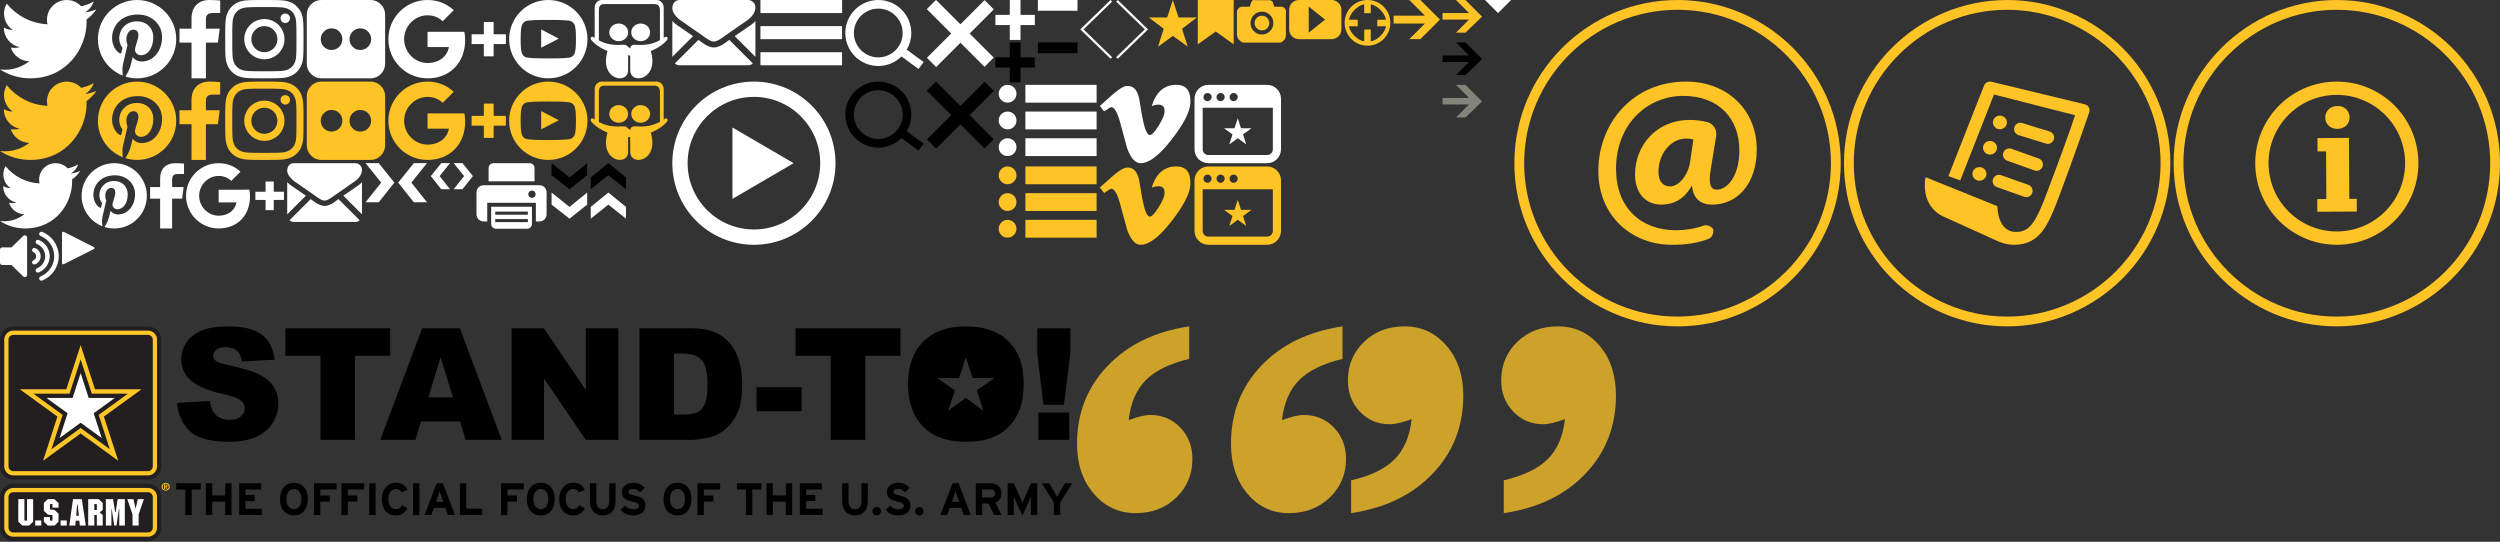 <?xml version="1.0" encoding="utf-8"?>
<!-- Generator: Adobe Illustrator 18.0.0, SVG Export Plug-In . SVG Version: 6.00 Build 0)  -->
<!DOCTYPE svg PUBLIC "-//W3C//DTD SVG 1.1//EN" "http://www.w3.org/Graphics/SVG/1.1/DTD/svg11.dtd">
<svg version="1.1" xmlns="http://www.w3.org/2000/svg" xmlns:xlink="http://www.w3.org/1999/xlink" x="0px" y="0px" width="766px"
	 height="166px" viewBox="0 0 766 166" enable-background="new 0 0 766 166" xml:space="preserve">
<rect x="0" y="0" width="766" height="166" fill="#333333" stroke="none"/>
<g id="black_background" display="none">
	<rect x="0" display="inline" fill="#777777" width="766" height="100"/>
</g>
<g id="Layer_1">
	<g>
		<rect x="314.182" y="42.364" fill="#FFFFFF" width="21.818" height="5.455"/>
		<rect x="314.182" y="34.182" fill="#FFFFFF" width="21.818" height="5.455"/>
		<rect x="314.182" y="26" fill="#FFFFFF" width="21.818" height="5.455"/>
		<circle fill="#FFFFFF" cx="308.728" cy="36.909" r="2.727"/>
		<circle fill="#FFFFFF" cx="308.728" cy="28.727" r="2.727"/>
		<circle fill="#FFFFFF" cx="308.728" cy="45.091" r="2.727"/>
	</g>
	<g>
		<path fill="#FFFFFF" d="M24.605,52.367c-0.906,0.4-1.879,0.674-2.9,0.795c1.043-0.625,1.85-1.613,2.229-2.793
			c-0.98,0.578-2.063,0.999-3.207,1.225C19.798,50.611,18.484,50,17.031,50c-2.787,0-5.049,2.26-5.049,5.049
			c0,0.395,0.045,0.781,0.131,1.15c-4.195-0.211-7.916-2.221-10.406-5.275c-0.435,0.746-0.684,1.613-0.684,2.539
			c0,1.751,0.891,3.297,2.246,4.202c-0.828-0.026-1.607-0.254-2.287-0.632c0,0.021,0,0.043,0,0.062c0,2.446,1.74,4.487,4.051,4.951
			c-0.424,0.114-0.871,0.177-1.332,0.177c-0.323,0-0.641-0.031-0.948-0.09c0.647,2.008,2.515,3.467,4.724,3.508
			C5.746,66.995,3.57,67.8,1.205,67.8c-0.402,0-0.811-0.021-1.205-0.069c2.234,1.437,4.895,2.271,7.74,2.271
			c9.287,0,14.365-7.691,14.365-14.366c0-0.218-0.004-0.437-0.019-0.651C23.07,54.27,23.927,53.38,24.605,52.367L24.605,52.367z"/>
	</g>
	<path fill="#FFFFFF" d="M87,58.75h-3.125v-3.125h-2.5v3.125H78.25v2.5h3.125v3.125h2.5V61.25H87 M67,58.125v3.9h5.451
		c-0.42,2.35-2.457,4.063-5.451,4.063c-3.299,0-5.979-2.795-5.979-6.094c0-3.301,2.682-6.088,5.979-6.088
		c1.486,0,2.818,0.514,3.869,1.512v0.006l2.818-2.818C71.957,50.993,69.699,50,67,50c-5.521,0-10,4.475-10,10
		c0,5.523,4.479,10,10,10c5.773,0,9.604-4.062,9.604-9.775c0-0.729-0.068-1.43-0.193-2.1H67z"/>
	<g>
		<path fill="#FFFFFF" d="M35,50c-5.523,0-10,4.479-10,10c0,4.236,2.635,7.856,6.354,9.311c-0.09-0.789-0.166-2.004,0.031-2.867
			c0.188-0.775,1.178-4.967,1.178-4.967s-0.305-0.6-0.305-1.483c0-1.392,0.813-2.429,1.814-2.429c0.854,0,1.266,0.641,1.266,1.408
			c0,0.857-0.545,2.139-0.828,3.328c-0.229,0.996,0.498,1.812,1.48,1.812c1.771,0,3.145-1.875,3.145-4.583
			c0-2.396-1.721-4.067-4.178-4.067c-2.846,0-4.516,2.137-4.516,4.34c0,0.859,0.328,1.781,0.738,2.281
			c0.082,0.102,0.1,0.188,0.068,0.287c-0.076,0.313-0.244,0.996-0.277,1.135c-0.043,0.188-0.145,0.227-0.334,0.137
			c-1.247-0.58-2.024-2.41-2.024-3.875c0-3.154,2.293-6.055,6.604-6.055c3.475,0,6.164,2.475,6.164,5.776
			c0,3.448-2.172,6.221-5.188,6.221c-1.021,0-1.969-0.522-2.293-1.145c0,0-0.5,1.904-0.623,2.375
			c-0.23,0.867-0.834,1.957-1.242,2.623c0.936,0.287,1.93,0.441,2.961,0.441c5.521,0,10-4.479,10-10C45,54.482,40.523,50,35,50z"/>
	</g>
	<path fill="#FFFFFF" d="M52.735,70v-9.123H55.8l0.459-3.559h-3.521v-2.268c0-1.027,0.285-1.729,1.768-1.729h1.881v-3.184
		C56.053,50.098,54.937,50,53.639,50c-2.717,0-4.574,1.656-4.574,4.699v2.619H46v3.559h3.064V70H52.735z"/>
	<g>
		<path fill="#FFFFFF" d="M29.533,2.841c-1.087,0.481-2.254,0.808-3.48,0.954c1.251-0.75,2.212-1.938,2.664-3.352
			c-1.171,0.692-2.468,1.197-3.848,1.47C23.764,0.734,22.189,0,20.446,0c-3.346,0-6.059,2.713-6.059,6.059
			c0,0.476,0.053,0.938,0.157,1.381c-5.035-0.252-9.5-2.664-12.488-6.33c-0.522,0.896-0.82,1.937-0.82,3.047
			c0,2.102,1.07,3.955,2.695,5.043C2.938,9.167,2.003,8.895,1.187,8.44c0,0.025,0,0.052,0,0.076c0,2.937,2.089,5.384,4.861,5.941
			c-0.51,0.139-1.045,0.213-1.598,0.213c-0.391,0-0.771-0.038-1.14-0.109c0.771,2.408,3.009,4.16,5.66,4.209
			c-2.073,1.625-4.686,2.598-7.525,2.598c-0.489,0-0.972-0.028-1.445-0.084C2.681,22.997,5.866,24,9.288,24
			c11.145,0,17.239-9.232,17.239-17.239c0-0.263-0.006-0.521-0.017-0.782C27.693,5.123,28.72,4.057,29.533,2.841L29.533,2.841z"/>
	</g>
	<path fill="#FFFFFF" d="M155,10.5h-3.75V6.75h-3v3.75h-3.75v3h3.75v3.75h3V13.5H155 M131,9.75v4.68h6.541
		c-0.503,2.82-2.948,4.875-6.541,4.875c-3.959,0-7.177-3.353-7.177-7.312c0-3.959,3.218-7.306,7.177-7.306
		c1.784,0,3.383,0.615,4.642,1.814V6.51l3.383-3.383C136.948,1.191,134.24,0,131,0c-6.63,0-12,5.37-12,12c0,6.63,5.37,12,12,12
		c6.93,0,11.52-4.875,11.52-11.73c0-0.877-0.082-1.717-0.232-2.52H131z"/>
	<g>
		<path fill="#FFFFFF" d="M42,0c-6.628,0-12,5.373-12,12c0,5.084,3.163,9.426,7.626,11.174c-0.104-0.949-0.2-2.404,0.042-3.441
			c0.218-0.938,1.407-5.965,1.407-5.965s-0.359-0.719-0.359-1.781c0-1.668,0.967-2.914,2.171-2.914c1.023,0,1.519,0.769,1.519,1.688
			c0,1.029-0.655,2.568-0.994,3.995c-0.283,1.194,0.598,2.169,1.776,2.169c2.133,0,3.773-2.249,3.773-5.494
			c0-2.873-2.065-4.883-5.014-4.883c-3.414,0-5.418,2.561-5.418,5.207c0,1.031,0.398,2.142,0.893,2.738
			c0.099,0.118,0.113,0.223,0.083,0.345c-0.091,0.379-0.293,1.194-0.333,1.361c-0.052,0.22-0.173,0.266-0.401,0.156
			c-1.499-0.694-2.436-2.891-2.436-4.646c0-3.785,2.751-7.262,7.93-7.262c4.163,0,7.397,2.967,7.397,6.931
			c0,4.14-2.607,7.465-6.227,7.465c-1.216,0-2.359-0.632-2.75-1.378c0,0-0.602,2.291-0.748,2.854
			c-0.271,1.043-1.002,2.351-1.492,3.146C39.57,23.813,40.763,24,42,24c6.627,0,12-5.373,12-12S48.628,0,42,0z"/>
	</g>
	<g>
		<path fill="#FFFFFF" d="M116.681,1.32c-0.88-0.881-1.94-1.32-3.18-1.32h-15c-1.239,0-2.299,0.439-3.18,1.32
			c-0.88,0.88-1.32,1.939-1.32,3.18v15c0,1.239,0.44,2.299,1.32,3.18c0.88,0.881,1.94,1.32,3.18,1.32h15
			c1.239,0,2.299-0.439,3.18-1.32c0.88-0.881,1.32-1.938,1.32-3.18v-15C118.001,3.261,117.56,2.2,116.681,1.32L116.681,1.32z
			 M103.938,14.344c-0.646,0.646-1.427,0.969-2.344,0.969s-1.698-0.318-2.344-0.969c-0.646-0.646-0.969-1.428-0.969-2.344
			c0-0.917,0.323-1.698,0.969-2.344c0.646-0.646,1.427-0.969,2.344-0.969s1.698,0.322,2.344,0.969
			c0.646,0.646,0.969,1.427,0.969,2.344C104.907,12.916,104.584,13.698,103.938,14.344L103.938,14.344z M112.75,14.344
			c-0.645,0.646-1.426,0.969-2.343,0.969s-1.698-0.318-2.344-0.969c-0.646-0.646-0.969-1.428-0.969-2.344
			c0-0.917,0.323-1.698,0.969-2.344c0.646-0.646,1.427-0.969,2.344-0.969s1.698,0.322,2.343,0.969
			c0.646,0.646,0.97,1.427,0.97,2.344C113.72,12.916,113.396,13.698,112.75,14.344L112.75,14.344z"/>
	</g>
	<g>
		<path fill="#FFFFFF" d="M203.636,11.428c-0.092,0.066-0.185,0.129-0.277,0.191V2.332c0-1.289-0.969-2.332-2.163-2.332H184.37
			c-1.193,0-2.163,1.043-2.163,2.332v9.295c-0.096-0.064-0.192-0.131-0.289-0.199c-0.717-0.5-1.187,0.182-0.747,0.831
			c0.854,1.048,2.482,2.351,4.976,3.374c-2.639,8.988,6.44,10.416,6.301,5.809c0,0.086,0.005-2.612,0.009-4.528
			c0.238,0.057,0.445,0.106,0.639,0.155c0.005,1.902,0.009,4.457,0.009,4.373c-0.139,4.607,8.945,3.185,6.301-5.809
			c2.494-1.023,4.121-2.326,4.975-3.374C204.823,11.609,204.353,10.928,203.636,11.428L203.636,11.428z M194.678,13.718
			c-1.11-0.056-1.522,0.423-1.576,1.158c-0.268-0.19-0.54-0.417-0.821-0.677c-0.046-0.044-0.09-0.083-0.133-0.118
			c-0.244-0.256-0.646-0.396-1.271-0.363c-1.487,0.046-4.212,0.343-7.385-1.321V3.385c0-1.632,0.416-2.145,1.91-2.145h14.892
			c1.416,0,1.916,0.609,1.916,2.145v8.938C198.974,14.07,196.189,13.766,194.678,13.718L194.678,13.718z"/>
		<path fill="#FFFFFF" d="M196.306,7.205c-1.597,0-2.893,1.21-2.893,2.705c0,1.494,1.296,2.704,2.893,2.704
			c1.596,0,2.892-1.21,2.892-2.704C199.197,8.415,197.901,7.205,196.306,7.205L196.306,7.205z"/>
		<path fill="#FFFFFF" d="M192.466,9.91c0,1.494-1.294,2.704-2.892,2.704c-1.597,0-2.891-1.21-2.891-2.704
			c0-1.494,1.294-2.705,2.891-2.705C191.171,7.205,192.466,8.416,192.466,9.91L192.466,9.91z"/>
	</g>
	<path fill="#FFFFFF" d="M63.091,24V13.053h3.673l0.55-4.269H63.09v-2.72c0-1.234,0.342-2.078,2.114-2.078h2.258V0.167
		C67.07,0.117,65.732,0,64.172,0c-3.259,0-5.49,1.986-5.49,5.639v3.146H55v4.271h3.682V24H63.091z"/>
	<g>
		<path fill="#FFFFFF" d="M165.814,14.63c1.801-0.933,3.585-1.858,5.386-2.792c-1.811-0.943-3.591-1.874-5.386-2.813V14.63z"/>
		<path fill="#FFFFFF" d="M168.001,0C161.373,0,156,5.372,156,12.001C156,18.628,161.373,24,168.001,24
			C174.628,24,180,18.628,180,12.001C180,5.372,174.628,0,168.001,0L168.001,0z M176.177,16.006c-0.208,0.9-0.94,1.564-1.832,1.664
			c-2.102,0.235-4.228,0.236-6.345,0.235c-2.117,0.001-4.244,0-6.346-0.235c-0.892-0.1-1.623-0.764-1.831-1.664
			c-0.296-1.283-0.296-2.686-0.296-4.005c0-1.321,0.004-2.724,0.299-4.007c0.207-0.9,0.94-1.564,1.832-1.664
			c2.101-0.235,4.228-0.236,6.345-0.235c2.117-0.001,4.244,0,6.345,0.235c0.893,0.1,1.625,0.764,1.833,1.664
			c0.296,1.283,0.292,2.686,0.292,4.007C176.473,13.32,176.472,14.723,176.177,16.006L176.177,16.006z"/>
	</g>
	<g>
		<path fill="#FEC325" d="M29.533,27.841c-1.087,0.482-2.254,0.808-3.48,0.954c1.251-0.75,2.212-1.938,2.664-3.352
			c-1.171,0.691-2.468,1.197-3.848,1.47C23.764,25.734,22.189,25,20.446,25c-3.346,0-6.059,2.713-6.059,6.059
			c0,0.477,0.053,0.939,0.157,1.381c-5.035-0.252-9.5-2.664-12.488-6.33c-0.522,0.896-0.82,1.938-0.82,3.048
			c0,2.102,1.07,3.954,2.695,5.043c-0.993-0.033-1.928-0.306-2.744-0.761c0,0.025,0,0.053,0,0.076c0,2.938,2.089,5.385,4.861,5.941
			c-0.51,0.139-1.045,0.213-1.598,0.213c-0.391,0-0.771-0.038-1.14-0.109c0.771,2.408,3.009,4.16,5.66,4.209
			c-2.073,1.625-4.686,2.599-7.525,2.599c-0.489,0-0.972-0.028-1.445-0.084C2.681,47.997,5.866,49,9.288,49
			c11.145,0,17.239-9.232,17.239-17.239c0-0.263-0.006-0.521-0.017-0.782C27.693,30.123,28.72,29.057,29.533,27.841L29.533,27.841z"
			/>
	</g>
	<path fill="#FEC325" d="M155,35.5h-3.75v-3.75h-3v3.75h-3.75v3h3.75v3.75h3V38.5H155 M131,34.75v4.68h6.541
		c-0.503,2.82-2.948,4.875-6.541,4.875c-3.959,0-7.177-3.353-7.177-7.312c0-3.959,3.218-7.306,7.177-7.306
		c1.784,0,3.383,0.614,4.642,1.813v0.009l3.383-3.383C136.948,26.191,134.24,25,131,25c-6.63,0-12,5.37-12,12c0,6.63,5.37,12,12,12
		c6.93,0,11.52-4.875,11.52-11.73c0-0.877-0.082-1.717-0.232-2.52H131z"/>
	<g>
		<path fill="#FEC325" d="M42,25c-6.628,0-12,5.373-12,12c0,5.084,3.163,9.426,7.626,11.174c-0.104-0.949-0.2-2.404,0.042-3.441
			c0.218-0.938,1.407-5.965,1.407-5.965s-0.359-0.719-0.359-1.781c0-1.668,0.967-2.913,2.171-2.913c1.023,0,1.519,0.769,1.519,1.688
			c0,1.029-0.655,2.568-0.994,3.995c-0.283,1.194,0.598,2.169,1.776,2.169c2.133,0,3.773-2.249,3.773-5.493
			c0-2.873-2.065-4.884-5.014-4.884c-3.414,0-5.418,2.562-5.418,5.207c0,1.031,0.398,2.142,0.893,2.738
			c0.099,0.118,0.113,0.223,0.083,0.345c-0.091,0.379-0.293,1.194-0.333,1.361c-0.052,0.22-0.173,0.266-0.401,0.156
			c-1.499-0.694-2.436-2.892-2.436-4.647c0-3.785,2.751-7.262,7.93-7.262c4.163,0,7.397,2.967,7.397,6.931
			c0,4.14-2.607,7.465-6.227,7.465c-1.216,0-2.359-0.632-2.75-1.378c0,0-0.602,2.291-0.748,2.854
			c-0.271,1.043-1.002,2.351-1.492,3.146C39.57,48.813,40.763,49,42,49c6.627,0,12-5.373,12-12S48.628,25,42,25z"/>
	</g>
	<g>
		<path fill="#FEC325" d="M116.681,26.32c-0.88-0.881-1.94-1.32-3.18-1.32h-15c-1.239,0-2.299,0.44-3.18,1.32
			c-0.88,0.88-1.32,1.938-1.32,3.18v15c0,1.239,0.44,2.299,1.32,3.18c0.88,0.881,1.94,1.32,3.18,1.32h15
			c1.239,0,2.299-0.439,3.18-1.32c0.88-0.881,1.32-1.938,1.32-3.18v-15C118.001,28.261,117.56,27.2,116.681,26.32L116.681,26.32z
			 M103.938,39.344c-0.646,0.646-1.427,0.969-2.344,0.969s-1.698-0.317-2.344-0.969c-0.646-0.646-0.969-1.428-0.969-2.344
			c0-0.917,0.323-1.698,0.969-2.344c0.646-0.646,1.427-0.969,2.344-0.969s1.698,0.321,2.344,0.969
			c0.646,0.646,0.969,1.427,0.969,2.344C104.907,37.916,104.584,38.698,103.938,39.344L103.938,39.344z M112.75,39.344
			c-0.645,0.646-1.426,0.969-2.343,0.969s-1.698-0.317-2.344-0.969c-0.646-0.646-0.969-1.428-0.969-2.344
			c0-0.917,0.323-1.698,0.969-2.344c0.646-0.646,1.427-0.969,2.344-0.969s1.698,0.321,2.343,0.969
			c0.646,0.646,0.97,1.427,0.97,2.344C113.72,37.916,113.396,38.698,112.75,39.344L112.75,39.344z"/>
	</g>
	<g>
		<path fill="#FEC325" d="M203.636,36.428c-0.092,0.066-0.185,0.129-0.277,0.191v-9.287c0-1.289-0.969-2.332-2.163-2.332H184.37
			c-1.193,0-2.163,1.043-2.163,2.332v9.295c-0.096-0.064-0.192-0.131-0.289-0.199c-0.717-0.5-1.187,0.182-0.747,0.831
			c0.854,1.048,2.482,2.351,4.976,3.374c-2.639,8.988,6.44,10.416,6.301,5.809c0,0.086,0.005-2.611,0.009-4.527
			c0.238,0.057,0.445,0.105,0.639,0.154c0.005,1.902,0.009,4.457,0.009,4.373c-0.139,4.607,8.945,3.186,6.301-5.809
			c2.494-1.023,4.121-2.326,4.975-3.374C204.823,36.609,204.353,35.928,203.636,36.428L203.636,36.428z M194.678,38.718
			c-1.11-0.056-1.522,0.423-1.576,1.158c-0.268-0.19-0.54-0.417-0.821-0.677c-0.046-0.044-0.09-0.083-0.133-0.118
			c-0.244-0.256-0.646-0.396-1.271-0.363c-1.487,0.046-4.212,0.343-7.385-1.321v-9.012c0-1.632,0.416-2.145,1.91-2.145h14.892
			c1.416,0,1.916,0.609,1.916,2.145v8.938C198.974,39.07,196.189,38.766,194.678,38.718L194.678,38.718z"/>
		<path fill="#FEC325" d="M196.306,32.205c-1.597,0-2.893,1.21-2.893,2.705c0,1.494,1.296,2.704,2.893,2.704
			c1.596,0,2.892-1.21,2.892-2.704C199.197,33.415,197.901,32.205,196.306,32.205L196.306,32.205z"/>
		<path fill="#FEC325" d="M192.466,34.91c0,1.494-1.294,2.704-2.892,2.704c-1.597,0-2.891-1.21-2.891-2.704
			c0-1.494,1.294-2.705,2.891-2.705C191.171,32.205,192.466,33.416,192.466,34.91L192.466,34.91z"/>
	</g>
	<path fill="#FEC325" d="M63.091,49V38.053h3.673l0.55-4.27H63.09v-2.721c0-1.233,0.342-2.078,2.114-2.078h2.258v-3.817
		C67.07,25.117,65.732,25,64.172,25c-3.259,0-5.49,1.986-5.49,5.639v3.146H55v4.271h3.682V49H63.091z"/>
	<g>
		<path fill="#FEC325" d="M165.814,39.63c1.801-0.933,3.585-1.858,5.386-2.792c-1.811-0.943-3.591-1.874-5.386-2.813V39.63z"/>
		<path fill="#FEC325" d="M168.001,25C161.373,25,156,30.372,156,37.001C156,43.628,161.373,49,168.001,49
			C174.628,49,180,43.628,180,37.001C180,30.372,174.628,25,168.001,25L168.001,25z M176.177,41.006
			c-0.208,0.9-0.94,1.564-1.832,1.664c-2.102,0.235-4.228,0.236-6.345,0.235c-2.117,0.001-4.244,0-6.346-0.235
			c-0.892-0.1-1.623-0.764-1.831-1.664c-0.296-1.283-0.296-2.686-0.296-4.005c0-1.321,0.004-2.724,0.299-4.007
			c0.207-0.9,0.94-1.564,1.832-1.664c2.101-0.235,4.228-0.236,6.345-0.235c2.117-0.001,4.244,0,6.345,0.235
			c0.893,0.1,1.625,0.764,1.833,1.664c0.296,1.283,0.292,2.686,0.292,4.007C176.473,38.32,176.472,39.723,176.177,41.006
			L176.177,41.006z"/>
	</g>
	<g>
		<path fill="#FFFFFF" d="M229.184,20c0.572,0,1.068-0.189,1.49-0.563l-7.211-7.211c-0.174,0.125-0.342,0.244-0.5,0.359
			c-0.541,0.396-0.979,0.707-1.311,0.933c-0.344,0.225-0.785,0.446-1.352,0.684c-0.559,0.23-1.078,0.348-1.561,0.348h-0.027
			c-0.479,0-1.004-0.113-1.563-0.348c-0.563-0.233-1.014-0.459-1.348-0.684c-0.336-0.226-0.77-0.533-1.313-0.933
			c-0.15-0.111-0.316-0.232-0.498-0.361l-7.213,7.213c0.422,0.373,0.918,0.563,1.49,0.563H229.184z"/>
		<path fill="#FFFFFF" d="M207.439,7.686c-0.541-0.359-1.021-0.771-1.438-1.235v10.973l6.354-6.356
			C211.086,10.177,209.448,9.051,207.439,7.686L207.439,7.686z"/>
		<path fill="#FFFFFF" d="M230.038,7.686c-1.936,1.311-3.58,2.437-4.934,3.381l6.354,6.355V6.449
			C231.051,6.902,230.577,7.314,230.038,7.686L230.038,7.686z"/>
		<path fill="#FFFFFF" d="M229.184,0h-20.905c-0.729,0-1.291,0.246-1.688,0.738C206.197,1.23,206,1.843,206,2.586
			c0,0.596,0.262,1.242,0.781,1.938c0.52,0.697,1.07,1.244,1.662,1.642c0.314,0.228,1.293,0.901,2.906,2.024
			c0.875,0.605,1.641,1.136,2.289,1.591c0.563,0.388,1.035,0.723,1.438,1.002c0.045,0.03,0.115,0.084,0.211,0.149
			c0.102,0.073,0.229,0.168,0.393,0.283c0.313,0.223,0.564,0.402,0.771,0.539c0.205,0.139,0.451,0.291,0.74,0.463
			c0.281,0.17,0.561,0.299,0.813,0.383c0.256,0.086,0.492,0.127,0.711,0.127h0.027c0.217,0,0.455-0.041,0.711-0.127
			c0.256-0.084,0.521-0.209,0.813-0.383c0.289-0.172,0.535-0.324,0.738-0.463c0.205-0.137,0.461-0.316,0.771-0.539
			c0.15-0.115,0.285-0.21,0.391-0.283c0.096-0.065,0.168-0.119,0.213-0.149c0.313-0.216,0.789-0.55,1.438-1
			c1.183-0.817,2.909-2.021,5.212-3.617c0.688-0.481,1.27-1.065,1.729-1.746c0.467-0.684,0.7-1.4,0.7-2.147
			c0-0.625-0.225-1.16-0.676-1.607C230.334,0.223,229.801,0,229.184,0L229.184,0z"/>
	</g>
	<g>
		<path fill="#FFFFFF" d="M455,0l4,4l4-4H455z"/>
	</g>
	<g>
		<g>
			<rect x="233" y="0" fill="#FFFFFF" width="25.021" height="4.003"/>
			<rect x="233" y="8" fill="#FFFFFF" width="25" height="4"/>
			<rect x="233" y="16" fill="#FFFFFF" width="25" height="4"/>
		</g>
	</g>
	<g>
		
			<rect x="281.781" y="8.261" transform="matrix(0.707 -0.707 0.707 0.707 78.939 211.095)" fill="#FFFFFF" width="24.998" height="4.001"/>
		
			<rect x="281.753" y="8.253" transform="matrix(0.707 0.707 -0.707 0.707 93.434 -205.065)" fill="#FFFFFF" width="24.999" height="4"/>
	</g>
	<g>
		<rect x="281.781" y="33.261" transform="matrix(0.707 -0.707 0.707 0.707 61.261 218.418)" width="24.998" height="4.001"/>
		<rect x="281.753" y="33.253" transform="matrix(0.707 0.707 -0.707 0.707 111.112 -197.743)" width="24.999" height="4"/>
	</g>
	<g>
		<g>
			<path fill="#FFFFFF" d="M312.684,7.682v4.559h-3.289V7.682H305V4.561h4.395V0h3.289v4.561h4.391v3.121H312.684z"/>
		</g>
	</g>
	<g>
		<path fill="#FFFFFF" d="M318,3.288V0h12.143v3.288H318z"/>
	</g>
	<g>
		<g>
			<path d="M312.684,20.682v4.559h-3.289v-4.559H305v-3.121h4.395V13h3.289v4.561h4.391v3.121H312.684z"/>
		</g>
	</g>
	<g>
		<path d="M318,16.288V13h12.143v3.288H318z"/>
	</g>
	<g>
		<path fill="#FFFFFF" d="M231,25c-13.809,0-25,11.193-25,25c0,13.805,11.191,25,25,25c13.805,0,25-11.195,25-25
			C256,36.193,244.804,25,231,25L231,25z M231,70.311c-11.219,0-20.314-9.094-20.314-20.311c0-11.219,9.095-20.314,20.314-20.314
			c11.218,0,20.312,9.097,20.312,20.314C251.312,61.217,242.218,70.311,231,70.311L231,70.311z M224.424,39.061L243.174,50
			l-18.75,10.936V39.061z"/>
	</g>
	<g>
		<path fill="#FEC325" d="M449,10h-2.898l4-4H442V4h8.102l-4-4H449l5.102,5.101L449,10z"/>
	</g>
	<g>
		<path d="M449,23h-2.898l4-4H442v-2h8.102l-4-4H449l5.102,5.101L449,23z"/>
	</g>
	<g>
		<path fill="#83847A" d="M449,36h-2.898l4-4H442v-2h8.102l-4-4H449l5.102,5.101L449,36z"/>
	</g>
	<g>
		<path fill="#FFFFFF" d="M340.27,18L331,9l9.27-9l0.479,0.493L331.991,9l8.759,8.506L340.27,18z"/>
	</g>
	<g>
		<path fill="#FFFFFF" d="M342,17.506L350.76,9L342,0.493L342.48,0l9.27,9l-9.27,9L342,17.506z"/>
	</g>
	<g>
		<path fill="#FEC325" d="M419,0c-3.865,0-7,3.135-7,7c0,3.865,3.135,7,7,7s7-3.135,7-7C426,3.135,422.865,0,419,0L419,0z
			 M420,12.67V9.053h-2v3.617c-2-0.27-4.402-2.617-4.67-4.617H416v-2h-2.67c0.267-2,2.67-4.455,4.67-4.723v2.723h2V1.33
			c2,0.27,4.4,2.723,4.67,4.723H422v2h2.67C424.4,10.053,422,12.4,420,12.67L420,12.67z"/>
	</g>
	<g>
		<path fill="#FEC325" d="M408,0h-10c-1.65,0-3,1.356-3,3.006v6c0,1.65,1.35,2.994,3,2.994h10c1.647,0,3-1.344,3-2.994v-6
			C411,1.356,409.65,0,408,0L408,0z M401,10.006v-8l5,4L401,10.006z"/>
	</g>
	<g>
		<path fill="#FEC325" d="M393.495,2.397c-0.393-0.389-0.781-0.338-1.334-0.338h-1.75l-0.396-1.309
			c-0.1-0.256-0.281-0.353-0.545-0.538c-0.262-0.184-0.531-0.153-0.807-0.153h-4.002c-0.275,0-0.545-0.153-0.81,0.03
			c-0.264,0.186-0.441,0.529-0.543,0.784l-0.396,1.186h-1.75c-0.554,0-1.105-0.051-1.496,0.338C379.276,2.788,379,3.013,379,3.565v7
			c0,0.553,0.276,1.271,0.666,1.662c0.393,0.39,0.942,0.833,1.496,0.833h10.998c0.553,0,0.942-0.442,1.334-0.833
			c0.391-0.392,0.506-1.109,0.506-1.662v-7C394.001,3.014,393.885,2.789,393.495,2.397L393.495,2.397z M389.135,9.54
			c-0.686,0.685-1.51,1.026-2.475,1.026c-0.963,0-1.787-0.342-2.475-1.026c-0.686-0.685-1.023-1.51-1.023-2.473
			c0-0.964,0.342-1.788,1.023-2.473c0.688-0.685,1.512-1.028,2.475-1.028c0.965,0,1.789,0.344,2.475,1.028
			c0.688,0.684,1.027,1.509,1.027,2.473C390.163,8.03,389.819,8.854,389.135,9.54L389.135,9.54z"/>
		<path fill="#FEC325" d="M386.661,4.815c-0.619,0-1.148,0.221-1.588,0.66c-0.441,0.44-0.66,0.971-0.66,1.591
			c0,0.619,0.219,1.149,0.66,1.59c0.438,0.439,0.969,0.66,1.588,0.66c0.621,0,1.148-0.221,1.59-0.66
			c0.438-0.44,0.66-0.971,0.66-1.59c0-0.62-0.221-1.15-0.66-1.591C387.814,5.037,387.282,4.815,386.661,4.815L386.661,4.815z"/>
	</g>
	<path fill="#FEC325" d="M367,0v13.586l5.5-3.934l5.5,3.934V0H367z"/>
	<polygon fill="#FEC325" points="359.362,0 361.1,5.349 366.725,5.349 362.174,8.825 363.911,14.262 359.362,10.999 354.814,14.327 
		356.555,8.815 352,5.349 357.625,5.349 	"/>
	<g>
		<path fill="#FEC325" d="M435.199,12h-3.4l4.801-4.8H427V4.8h9.6L431.799,0h3.4l6,6L435.199,12z"/>
	</g>
	<path fill="#FFFFFF" d="M283,19.003l-5.175-3.791c0.882-1.498,1.396-3.238,1.396-5.101c0-5.575-4.535-10.111-10.109-10.111
		C263.536,0.001,259,4.537,259,10.111c0,5.575,4.535,10.11,10.109,10.11c2.766,0,5.273-1.117,7.101-2.922l5.231,3.83L283,19.003z
		 M269.109,17.585c-4.121,0-7.473-3.354-7.473-7.474c0-4.121,3.352-7.473,7.473-7.473s7.475,3.351,7.475,7.473
		C276.584,14.231,273.23,17.585,269.109,17.585z"/>
	<path d="M283,44.002l-5.175-3.791c0.882-1.498,1.396-3.238,1.396-5.101c0-5.575-4.535-10.111-10.109-10.111
		C263.536,25,259,29.536,259,35.111c0,5.575,4.535,10.11,10.109,10.11c2.766,0,5.273-1.117,7.101-2.922l5.231,3.83L283,44.002z
		 M269.109,42.584c-4.121,0-7.473-3.354-7.473-7.474c0-4.121,3.352-7.473,7.473-7.473s7.475,3.352,7.475,7.473
		C276.584,39.231,273.23,42.584,269.109,42.584z"/>
	<g>
		<g>
			<path fill="#FEC325" d="M524.976,70.521c0,1.101-0.389,2.273-1.469,2.679c-3.557,1.332-6.985,1.8-11.323,1.8
				c-11.925,0-22.451-8.547-22.451-22.629c0-14.653,10.612-27.37,26.848-27.37c12.645,0,21.688,8.693,21.688,20.764
				c0,10.486-5.896,16.93-13.655,16.93c-3.376,0-5.825-1.694-6.182-5.694h-0.144c-2.229,4-5.462,5.694-9.269,5.694
				c-4.672,0-8.048-3.366-8.048-9.257c0-8.761,6.467-16.696,16.813-16.696c1.723,0,3.576,0.254,5.195,0.631
				c1.928,0.449,3.172,2.32,2.855,4.272l-1.656,10.218c-0.721,4.242-0.218,6.182,1.795,6.252c3.089,0.074,6.967-3.876,6.967-12.139
				c0-9.338-6.033-16.595-17.169-16.595c-10.991,0-20.619,8.623-20.619,22.344c0,11.997,7.689,18.823,18.392,18.823
				c2.849,0,5.825-0.479,8.359-1.398c0.548-0.199,1.308-0.165,1.829,0.094c0.523,0.259,1.244,0.72,1.244,1.276V70.521z
				 M518.86,42.744c-0.574-0.142-1.293-0.287-2.227-0.287c-4.744,0-8.479,4.67-8.479,10.202c0,2.729,1.223,4.451,3.592,4.451
				c2.658,0,5.461-3.375,6.107-7.542L518.86,42.744z M518.86,42.744"/>
		</g>
		<path fill="#FEC325" d="M514,100c-27.57,0-50-22.43-50-50c0-27.57,22.43-50,50-50s50,22.43,50,50C564,77.57,541.57,100,514,100z
			 M514,3c-25.916,0-47,21.084-47,47s21.084,47,47,47c25.916,0,47-21.084,47-47S539.916,3,514,3z"/>
	</g>
	<g>
		<path fill="#FEC325" d="M716,100c-27.57,0-50-22.43-50-50c0-27.57,22.43-50,50-50s50,22.43,50,50C766,77.57,743.57,100,716,100z
			 M716,3c-25.916,0-47,21.084-47,47s21.084,47,47,47s47-21.084,47-47S741.916,3,716,3z"/>
		<path fill="#FEC325" d="M715.871,25c-13.809,0.068-24.934,11.326-24.865,25.135C691.074,63.93,702.336,75.07,716.141,75
			c13.807-0.086,24.936-11.328,24.853-25.137C740.922,36.055,729.678,24.928,715.871,25L715.871,25z M716.117,70.918
			c-11.563,0.063-20.963-9.256-21.035-20.807c-0.057-11.553,9.25-20.975,20.812-21.035c11.551-0.07,20.975,9.26,21.033,20.799
			C736.986,61.44,727.668,70.852,716.117,70.918L716.117,70.918z M719.818,60.934l-0.106-18.684l-9.635,0.055l0.012,4.094
			l2.619-0.012l0.082,14.594l-2.785,0.008l0.025,3.902l12.102-0.068l-0.023-3.9L719.818,60.934z M716.141,39.486
			c2.361,0,3.783-1.584,3.771-3.525c-0.059-1.984-1.445-3.502-3.713-3.49c-2.268,0.014-3.736,1.553-3.736,3.539
			C712.477,37.947,713.92,39.512,716.141,39.486L716.141,39.486z M716.141,39.486"/>
	</g>
	<g>
		<path fill="#FEC325" d="M615,100c-27.57,0-50-22.43-50-50c0-27.57,22.43-50,50-50s50,22.43,50,50C665,77.57,642.57,100,615,100z
			 M615,3c-25.916,0-47,21.084-47,47s21.084,47,47,47s47-21.084,47-47S640.916,3,615,3z"/>
		<g>
			<path fill="#FEC325" d="M639.97,32.844c-0.283-0.475-0.75-0.807-1.289-0.914l-28.595-6.895c-0.942-0.182-1.872,0.338-2.198,1.238
				l-10.899,27.689l3.639,1.326l10.329-26.328l24.846,6.34c-1.552,4.811-5.244,14.851-8.784,24.199
				c-3.085,8.156-4.86,10.949-8.236,11.52c-0.004-0.004-0.007-0.008-0.007-0.014C611.876,71.973,612,63.18,612,63.18l-22.029-8.898
				c-1.565,9.922,6.059,12.309,6.059,12.309l16.129,7.322c0.004,0.002,2.521,1.201,5.258,1.078
				c7.382-0.174,9.976-5.533,13.226-14.119c4.695-12.41,9.461-26.314,9.508-26.461C640.317,33.883,640.251,33.316,639.97,32.844
				L639.97,32.844z M639.97,32.844"/>
			<path fill="#FEC325" d="M626.935,44.01c0.168,0.047,0.342,0.07,0.514,0.07c0.85,0,1.627-0.566,1.865-1.426
				c0.283-1.033-0.329-2.098-1.359-2.379l-8.393-2.592c-1.019-0.281-2.098,0.324-2.379,1.355c-0.281,1.033,0.324,2.1,1.359,2.381
				L626.935,44.01z M626.935,44.01"/>
			<path fill="#FEC325" d="M613.823,46.797c-0.337,1.018,0.209,2.111,1.223,2.451l8.349,2.983c0.203,0.068,0.401,0.098,0.604,0.1
				c0.814,0.004,1.576-0.51,1.849-1.322c0.337-1.014-0.208-2.111-1.227-2.449l-8.345-2.982
				C615.256,45.238,614.163,45.785,613.823,46.797L613.823,46.797z M613.823,46.797"/>
			<path fill="#FEC325" d="M613.088,53.66c-1.016-0.34-2.111,0.215-2.444,1.234c-0.334,1.012,0.223,2.109,1.238,2.441l8.366,2.971
				c0.201,0.068,0.402,0.098,0.606,0.098c0.813,0,1.57-0.518,1.838-1.33c0.334-1.018-0.221-2.113-1.236-2.445L613.088,53.66z
				 M613.088,53.66"/>
			<path fill="#FEC325" d="M612.778,35.426c1.186,0,2.147,0.936,2.147,2.088c0,1.154-0.962,2.088-2.147,2.088
				c-1.187,0-2.147-0.934-2.147-2.088C610.631,36.361,611.592,35.426,612.778,35.426L612.778,35.426z M612.778,35.426"/>
			<path fill="#FEC325" d="M609.74,43.188c1.188,0,2.148,0.935,2.148,2.088c0,1.15-0.96,2.084-2.148,2.084
				c-1.186,0-2.148-0.934-2.148-2.084C607.592,44.123,608.554,43.188,609.74,43.188L609.74,43.188z M609.74,43.188"/>
			<path fill="#FEC325" d="M606.5,51.195c1.187,0,2.148,0.936,2.148,2.09c0,1.152-0.962,2.086-2.148,2.086s-2.148-0.934-2.148-2.086
				C604.352,52.131,605.313,51.195,606.5,51.195L606.5,51.195z M606.5,51.195"/>
		</g>
	</g>
	<g>
		<g>
			<path d="M58.728,149.986v7.792h-1.941v-7.792H54v-1.913h7.514v1.913H58.728z"/>
			<path d="M68.999,157.778v-4.076H65.02v4.076h-1.941v-9.705h1.941v3.716h3.979v-3.716h1.941v9.705H68.999z"/>
			<path d="M73.29,157.778v-9.705h6.738v1.9h-4.797v1.678h2.787v1.886h-2.787v2.343h5.005v1.899H73.29z"/>
			<path d="M90.055,157.931c-2.537,0-4.27-1.857-4.27-4.991c0-3.133,1.761-5.019,4.298-5.019c2.523,0,4.256,1.858,4.256,4.991
				C94.339,156.046,92.579,157.931,90.055,157.931z M90.041,149.848c-1.358,0-2.26,1.096-2.26,3.064
				c0,1.969,0.942,3.092,2.301,3.092c1.359,0,2.26-1.096,2.26-3.064C92.343,150.971,91.399,149.848,90.041,149.848z"/>
			<path d="M98.136,149.973v1.831h2.926v1.885h-2.926v4.09h-1.941v-9.705h6.946v1.9H98.136z"/>
			<path d="M106.572,149.973v1.831h2.926v1.885h-2.926v4.09h-1.941v-9.705h6.946v1.9H106.572z"/>
			<path d="M113.135,157.778v-9.705h1.941v9.705H113.135z"/>
			<path d="M123.043,150.901c-0.347-0.665-0.901-1.054-1.774-1.054c-1.456,0-2.288,1.276-2.288,3.078
				c0,1.747,0.846,3.078,2.302,3.078c0.874,0,1.387-0.374,1.899-1.234l1.636,0.972c-0.666,1.372-1.831,2.189-3.591,2.189
				c-2.537,0-4.242-1.94-4.242-5.005c0-2.953,1.774-5.005,4.312-5.005c1.831,0,2.939,0.888,3.549,2.149L123.043,150.901z"/>
			<path d="M126.574,157.778v-9.705h1.941v9.705H126.574z"/>
			<path d="M137.246,157.778l-0.762-2.163h-3.549l-0.763,2.163h-2.08l3.715-9.705h1.886l3.688,9.705H137.246z M135.193,152.011
				c-0.194-0.568-0.388-1.15-0.485-1.511c-0.097,0.36-0.292,0.942-0.485,1.511l-0.624,1.761h2.218L135.193,152.011z"/>
			<path d="M140.92,157.778v-9.705h1.94v7.792h4.867v1.913H140.92z"/>
			<path d="M155.48,149.973v1.831h2.926v1.885h-2.926v4.09h-1.941v-9.705h6.946v1.9H155.48z"/>
			<path d="M165.691,157.931c-2.537,0-4.27-1.857-4.27-4.991c0-3.133,1.76-5.019,4.297-5.019c2.523,0,4.257,1.858,4.257,4.991
				C169.975,156.046,168.214,157.931,165.691,157.931z M165.677,149.848c-1.358,0-2.26,1.096-2.26,3.064
				c0,1.969,0.942,3.092,2.301,3.092c1.359,0,2.26-1.096,2.26-3.064C167.979,150.971,167.036,149.848,165.677,149.848z"/>
			<path d="M177.39,150.901c-0.347-0.665-0.901-1.054-1.775-1.054c-1.455,0-2.288,1.276-2.288,3.078
				c0,1.747,0.846,3.078,2.302,3.078c0.873,0,1.386-0.374,1.899-1.234l1.636,0.972c-0.666,1.372-1.83,2.189-3.591,2.189
				c-2.537,0-4.243-1.94-4.243-5.005c0-2.953,1.775-5.005,4.312-5.005c1.83,0,2.939,0.888,3.549,2.149L177.39,150.901z"/>
			<path d="M184.68,157.931c-2.344,0-3.924-1.58-3.924-4.408v-5.449h1.941v5.422c0,1.553,0.749,2.537,1.983,2.537
				s1.996-0.957,1.996-2.51v-5.449h1.941v5.422C188.618,156.309,187.148,157.931,184.68,157.931z"/>
			<path d="M193.957,157.931c-1.622,0-3.037-0.679-3.771-1.761l1.4-1.248c0.679,0.791,1.552,1.11,2.482,1.11
				c1.15,0,1.691-0.319,1.691-1.055c0-0.623-0.332-0.901-2.163-1.316c-1.788-0.416-3.036-0.985-3.036-2.898
				c0-1.76,1.553-2.842,3.467-2.842c1.511,0,2.62,0.569,3.535,1.525l-1.4,1.358c-0.624-0.638-1.317-0.998-2.204-0.998
				c-1.04,0-1.387,0.443-1.387,0.873c0,0.61,0.415,0.805,1.955,1.165c1.539,0.36,3.244,0.888,3.244,2.994
				C197.769,156.684,196.605,157.931,193.957,157.931z"/>
			<path d="M207.575,157.931c-2.537,0-4.271-1.857-4.271-4.991c0-3.133,1.761-5.019,4.298-5.019c2.524,0,4.256,1.858,4.256,4.991
				C211.859,156.046,210.098,157.931,207.575,157.931z M207.561,149.848c-1.358,0-2.26,1.096-2.26,3.064
				c0,1.969,0.943,3.092,2.302,3.092c1.359,0,2.26-1.096,2.26-3.064C209.862,150.971,208.919,149.848,207.561,149.848z"/>
			<path d="M215.656,149.973v1.831h2.926v1.885h-2.926v4.09h-1.94v-9.705h6.946v1.9H215.656z"/>
			<path d="M230.508,149.986v7.792h-1.94v-7.792h-2.787v-1.913h7.514v1.913H230.508z"/>
			<path d="M240.779,157.778v-4.076H236.8v4.076h-1.94v-9.705h1.94v3.716h3.979v-3.716h1.941v9.705H240.779z"/>
			<path d="M245.07,157.778v-9.705h6.738v1.9h-4.797v1.678h2.787v1.886h-2.787v2.343h5.005v1.899H245.07z"/>
			<path d="M261.961,157.931c-2.344,0-3.925-1.58-3.925-4.408v-5.449h1.941v5.422c0,1.553,0.749,2.537,1.983,2.537
				c1.234,0,1.996-0.957,1.996-2.51v-5.449h1.941v5.422C265.898,156.309,264.429,157.931,261.961,157.931z"/>
			<path d="M268.635,157.931c-0.707,0-1.303-0.596-1.303-1.303c0-0.708,0.596-1.304,1.303-1.304c0.708,0,1.303,0.596,1.303,1.304
				C269.938,157.335,269.342,157.931,268.635,157.931z"/>
			<path d="M275.138,157.931c-1.622,0-3.036-0.679-3.771-1.761l1.4-1.248c0.679,0.791,1.553,1.11,2.482,1.11
				c1.15,0,1.691-0.319,1.691-1.055c0-0.623-0.333-0.901-2.163-1.316c-1.789-0.416-3.037-0.985-3.037-2.898
				c0-1.76,1.553-2.842,3.466-2.842c1.512,0,2.621,0.569,3.537,1.525l-1.4,1.358c-0.624-0.638-1.317-0.998-2.205-0.998
				c-1.04,0-1.387,0.443-1.387,0.873c0,0.61,0.417,0.805,1.956,1.165c1.539,0.36,3.244,0.888,3.244,2.994
				C278.951,156.684,277.786,157.931,275.138,157.931z"/>
			<path d="M281.686,157.931c-0.707,0-1.303-0.596-1.303-1.303c0-0.708,0.596-1.304,1.303-1.304c0.707,0,1.303,0.596,1.303,1.304
				C282.989,157.335,282.393,157.931,281.686,157.931z"/>
			<path d="M295.304,157.778l-0.763-2.163h-3.549l-0.762,2.163h-2.08l3.715-9.705h1.886l3.688,9.705H295.304z M293.251,152.011
				c-0.193-0.568-0.388-1.15-0.484-1.511c-0.098,0.36-0.292,0.942-0.486,1.511l-0.624,1.761h2.218L293.251,152.011z"/>
			<path d="M304.606,157.778l-1.732-3.493h-1.955v3.493h-1.941v-9.705h4.52c1.831,0,3.341,1.013,3.341,3.078
				c0,1.455-0.624,2.371-1.858,2.856l1.858,3.77H304.606z M303.456,149.959h-2.537v2.495h2.537c0.901,0,1.386-0.415,1.386-1.261
				C304.842,150.319,304.315,149.959,303.456,149.959z"/>
			<path d="M315.875,157.778v-3.563c0-0.527,0.028-1.762,0.028-2.136c-0.139,0.36-0.43,1.054-0.68,1.608L313.254,158l-1.968-4.311
				c-0.249-0.555-0.54-1.248-0.68-1.608c0,0.374,0.028,1.608,0.028,2.136v3.563h-1.899v-9.705h1.871l2.025,4.396
				c0.25,0.54,0.541,1.275,0.665,1.622c0.125-0.36,0.402-1.067,0.652-1.622l1.955-4.396h1.913v9.705H315.875z"/>
			<path d="M324.848,153.939v3.84h-1.941v-3.799l-3.675-5.906h2.232l1.374,2.302c0.346,0.583,0.872,1.539,1.053,1.899
				c0.181-0.36,0.693-1.29,1.053-1.899l1.373-2.302h2.205L324.848,153.939z"/>
		</g>
		<g>
			<path d="M54.252,123.465l10.052-0.631c0.218,1.633,0.661,2.878,1.33,3.732c1.088,1.384,2.644,2.075,4.665,2.075
				c1.508,0,2.671-0.353,3.487-1.061c0.816-0.708,1.225-1.528,1.225-2.461c0-0.887-0.389-1.68-1.167-2.379
				c-0.777-0.7-2.581-1.36-5.411-1.982c-4.633-1.042-7.938-2.426-9.913-4.152c-1.991-1.726-2.985-3.926-2.985-6.601
				c0-1.757,0.509-3.416,1.528-4.979c1.018-1.563,2.55-2.791,4.595-3.686c2.044-0.894,4.848-1.341,8.408-1.341
				c4.37,0,7.701,0.813,9.995,2.438c2.293,1.625,3.658,4.21,4.093,7.755l-9.959,0.584c-0.265-1.54-0.82-2.659-1.668-3.358
				c-0.847-0.7-2.017-1.05-3.51-1.05c-1.229,0-2.154,0.26-2.776,0.781c-0.622,0.521-0.933,1.154-0.933,1.9
				c0,0.545,0.256,1.034,0.77,1.47c0.498,0.451,1.679,0.87,3.545,1.26c4.618,0.995,7.926,2.001,9.925,3.021
				c1.997,1.019,3.452,2.281,4.361,3.79c0.91,1.508,1.365,3.195,1.365,5.062c0,2.191-0.606,4.213-1.819,6.063
				c-1.213,1.851-2.908,3.254-5.085,4.21c-2.178,0.956-4.922,1.435-8.234,1.435c-5.816,0-9.843-1.12-12.082-3.358
				C55.814,129.762,54.546,126.916,54.252,123.465z"/>
			<path d="M87.428,100.583h32.117v8.443H108.77v25.75H98.204v-25.75H87.428V100.583z"/>
			<path d="M140.963,129.132h-11.995l-1.666,5.645h-10.788l12.851-34.193h11.525l12.849,34.193h-11.064L140.963,129.132z
				 M138.772,121.738l-3.774-12.292l-3.735,12.292H138.772z"/>
			<path d="M156.756,100.583h9.866l12.875,18.918v-18.918h9.959v34.193h-9.959l-12.805-18.774v18.774h-9.936V100.583z"/>
			<path d="M195.929,100.583h15.697c3.094,0,5.594,0.42,7.499,1.26c1.905,0.84,3.479,2.045,4.723,3.615
				c1.244,1.57,2.146,3.398,2.706,5.482c0.56,2.084,0.84,4.291,0.84,6.624c0,3.654-0.417,6.488-1.248,8.501
				c-0.831,2.014-1.986,3.701-3.463,5.061c-1.478,1.361-3.064,2.267-4.758,2.718c-2.317,0.621-4.417,0.933-6.298,0.933h-15.697
				V100.583z M206.495,108.327v18.683h2.589c2.208,0,3.778-0.245,4.711-0.735c0.933-0.489,1.664-1.345,2.193-2.565
				c0.529-1.221,0.792-3.199,0.792-5.936c0-3.624-0.591-6.104-1.772-7.44c-1.182-1.338-3.141-2.006-5.878-2.006H206.495z"/>
			<path d="M231.804,118.636h13.808v7.348h-13.808V118.636z"/>
			<path d="M243.774,100.583h32.117v8.443h-10.775v25.75h-10.566v-25.75h-10.775V100.583z"/>
			<path d="M317.808,100.583h10.146v7.791l-1.959,15.65h-6.275l-1.912-15.65V100.583z M318.158,126.402h9.469v8.374h-9.469V126.402z
				"/>
			<path d="M309.027,104.584c-3.079-3.056-7.463-4.584-13.155-4.584c-5.551,0-9.882,1.555-12.992,4.665
				c-3.11,3.11-4.665,7.456-4.665,13.038c0,3.997,0.786,7.324,2.357,9.982c1.57,2.659,3.619,4.603,6.146,5.831
				c2.527,1.229,5.718,1.843,9.574,1.843c3.794,0,6.962-0.712,9.505-2.134c2.542-1.423,4.485-3.413,5.831-5.971
				c1.345-2.559,2.017-5.835,2.017-9.832C313.645,111.919,312.106,107.639,309.027,104.584z M301.342,125.898l-5.411-3.971
				l-5.412,3.916l2.07-6.227l-5.416-3.792h6.692l2.066-6.363l2.066,6.363h6.69l-5.415,3.783L301.342,125.898z"/>
		</g>
	</g>
	<g>
		<g>
			<path fill="#FFC627" d="M49.529,149.144c0-0.732,0.582-1.211,1.233-1.211c0.656,0,1.238,0.479,1.238,1.211
				c0,0.732-0.582,1.204-1.238,1.204C50.111,150.348,49.529,149.876,49.529,149.144z M50.763,148.19
				c-0.516,0-0.917,0.395-0.917,0.954c0,0.553,0.401,0.95,0.917,0.95c0.512,0,0.921-0.397,0.921-0.95
				C51.684,148.585,51.274,148.19,50.763,148.19z M50.55,149.815h-0.269v-1.35h0.515c0.334,0,0.523,0.108,0.523,0.398
				c0,0.248-0.155,0.346-0.33,0.365l0.33,0.586h-0.297l-0.307-0.577H50.55V149.815z M50.55,149.028h0.231
				c0.192,0,0.264-0.057,0.264-0.188c0-0.125-0.085-0.171-0.275-0.171h-0.22V149.028z"/>
		</g>
		<path fill="#231F20" d="M4.077,148.211c-2.248,0-4.076,1.828-4.076,4.075v9.383c0,2.248,1.829,4.076,4.076,4.076h41.267
			c2.248,0,4.077-1.828,4.077-4.076v-9.383c0-2.247-1.829-4.075-4.077-4.075H4.077z"/>
		<g>
			<path fill="#FFC627" d="M45.344,149.512H4.077c-1.531,0-2.775,1.244-2.775,2.774v9.383c0,1.53,1.244,2.774,2.775,2.774h41.267
				c1.531,0,2.775-1.244,2.775-2.774v-9.383C48.119,150.756,46.875,149.512,45.344,149.512z M46.818,161.669
				c0,0.812-0.663,1.474-1.474,1.474H4.077c-0.811,0-1.474-0.662-1.474-1.474v-9.383c0-0.811,0.663-1.474,1.474-1.474h41.267
				c0.811,0,1.474,0.663,1.474,1.474V161.669z"/>
		</g>
		<path fill="#231F20" d="M4.077,100c-2.248,0-4.076,1.829-4.076,4.076v38.811c0,2.247,1.829,4.075,4.076,4.075h41.267
			c2.248,0,4.077-1.828,4.077-4.075v-38.811c0-2.247-1.829-4.076-4.077-4.076H4.077z"/>
		<g>
			<path fill="#FFC627" d="M45.344,101.301H4.077c-1.531,0-2.775,1.246-2.775,2.775v38.811c0,1.53,1.244,2.774,2.775,2.774h41.267
				c1.531,0,2.775-1.244,2.775-2.774v-38.811C48.119,102.547,46.875,101.301,45.344,101.301z M46.818,142.887
				c0,0.811-0.663,1.475-1.474,1.475H4.077c-0.811,0-1.474-0.663-1.474-1.475v-38.811c0-0.811,0.663-1.474,1.474-1.474h41.267
				c0.811,0,1.474,0.663,1.474,1.474V142.887z"/>
		</g>
		<g>
			<path fill="#FFFFFF" d="M10.15,159.853l-1.21,1.174H6.852l-1.243-1.174v-6.925h1.865v6.574h0.813v-6.574h1.864V159.853z"/>
			<path fill="#FFFFFF" d="M12.647,161.026h-1.864v-1.557h1.864V161.026z"/>
			<path fill="#FFFFFF" d="M16.625,152.928l1.31,1.176v1.435h-1.864v-1.085h-0.769v1.649l1.357,0.112l1.276,1.176v2.462
				l-1.219,1.174h-2.067l-1.209-1.174v-1.423h1.863v1.072h0.769v-1.694l-1.333-0.101l-1.299-1.175v-2.429l1.22-1.176H16.625z"/>
			<path fill="#FFFFFF" d="M20.443,161.026h-1.864v-1.557h1.864V161.026z"/>
			<path fill="#FFFFFF" d="M24.16,158.012h-0.813l0.283-3.366h0.181L24.16,158.012z M25.075,152.928h-2.699l-1.141,8.099h1.818
				l0.158-1.489h1.085l0.158,1.489h1.83L25.075,152.928z"/>
			<path fill="#FFFFFF" d="M29.675,154.453v1.818h-0.78v-1.818H29.675z M31.482,154.104l-1.254-1.176h-3.197v8.099h1.864v-3.23h0.78
				v3.23h1.807v-3.23l-0.938-0.791l0.938-0.779V154.104z"/>
			<path fill="#FFFFFF" d="M38.251,161.026h-1.707v-5.139h-0.079l-0.779,5.139h-0.689l-0.78-5.139h-0.078v5.139h-1.707v-8.099h2.192
				l0.656,3.92h0.169l0.61-3.92h2.192V161.026z"/>
			<path fill="#FFFFFF" d="M42.476,157.639v3.388h-1.864v-3.388l-1.604-4.711h1.863l0.667,2.926h0.022l0.667-2.926h1.864
				L42.476,157.639z"/>
		</g>
		<polygon fill="#FFC627" points="36.224,141.178 24.71,132.807 13.195,141.178 17.599,127.639 6.075,119.277 20.315,119.277 
			24.71,105.732 29.106,119.277 43.346,119.277 31.823,127.639 36.224,141.178 		"/>
		<polygon fill="#231F20" points="33.653,137.638 24.71,131.137 15.766,137.638 19.186,127.122 10.237,120.628 21.297,120.628 
			24.71,110.108 28.125,120.628 39.185,120.628 30.234,127.123 33.653,137.638 		"/>
		<polygon fill="#FFFFFF" points="24.71,114.323 27.179,121.929 35.176,121.929 28.705,126.625 31.177,134.229 24.71,129.527 
			18.243,134.229 20.716,126.625 14.245,121.929 22.242,121.929 		"/>
	</g>
	<polygon fill="#FFFFFF" points="132.001,53.955 135.201,57.98 137.891,57.98 134.691,53.955 137.891,49.98 135.201,49.98 	"/>
	<polygon fill="#FFFFFF" points="122.001,55.943 126.801,61.98 130.837,61.98 126.037,55.943 130.837,49.98 126.801,49.98 	"/>
	<polygon fill="#FFFFFF" points="141.691,49.98 139.001,49.98 142.201,53.955 139.001,57.98 141.691,57.98 144.891,53.955 	"/>
	<polygon fill="#FFFFFF" points="116.037,49.98 112.001,49.98 116.801,55.943 112.001,61.98 116.037,61.98 120.837,55.943 	"/>
	<g>
		<path fill="#FFFFFF" d="M108.866,68c0.515,0,0.961-0.17,1.341-0.507l-6.49-6.49c-0.156,0.112-0.308,0.219-0.45,0.323
			c-0.487,0.356-0.881,0.636-1.18,0.84c-0.309,0.203-0.707,0.401-1.216,0.616c-0.503,0.207-0.97,0.313-1.405,0.313h-0.025
			c-0.431,0-0.904-0.102-1.406-0.313c-0.507-0.21-0.912-0.413-1.213-0.616c-0.302-0.204-0.693-0.48-1.181-0.84
			c-0.135-0.1-0.285-0.209-0.448-0.325l-6.492,6.492C89.082,67.829,89.528,68,90.043,68H108.866z"/>
		<path fill="#FFFFFF" d="M89.295,56.917c-0.487-0.323-0.919-0.694-1.295-1.111v9.875l5.719-5.72
			C92.578,59.159,91.104,58.146,89.295,56.917L89.295,56.917z"/>
		<path fill="#FFFFFF" d="M109.635,56.917c-1.742,1.18-3.222,2.193-4.44,3.043l5.718,5.72v-9.875
			C110.546,56.212,110.12,56.583,109.635,56.917L109.635,56.917z"/>
		<path fill="#FFFFFF" d="M108.866,50H90.051c-0.657,0-1.162,0.222-1.52,0.664c-0.353,0.443-0.531,0.994-0.531,1.663
			c0,0.537,0.236,1.118,0.703,1.744c0.468,0.628,0.963,1.12,1.496,1.478c0.283,0.205,1.164,0.811,2.616,1.822
			c0.787,0.544,1.477,1.023,2.06,1.432c0.506,0.349,0.932,0.65,1.295,0.902c0.04,0.027,0.104,0.076,0.19,0.134
			c0.091,0.066,0.206,0.151,0.353,0.254c0.282,0.201,0.508,0.362,0.694,0.485c0.185,0.125,0.406,0.262,0.666,0.417
			c0.253,0.153,0.504,0.269,0.731,0.345c0.23,0.077,0.443,0.114,0.64,0.114h0.025c0.195,0,0.41-0.037,0.64-0.114
			c0.23-0.076,0.469-0.188,0.731-0.345c0.26-0.155,0.482-0.291,0.664-0.417c0.185-0.123,0.415-0.284,0.694-0.485
			c0.135-0.103,0.257-0.189,0.352-0.254c0.086-0.058,0.151-0.107,0.192-0.134c0.281-0.195,0.71-0.495,1.294-0.9
			c1.064-0.736,2.618-1.819,4.691-3.255c0.619-0.433,1.143-0.958,1.556-1.571c0.42-0.616,0.63-1.26,0.63-1.932
			c0-0.563-0.202-1.044-0.608-1.446C109.901,50.201,109.421,50,108.866,50L108.866,50z"/>
	</g>
	<g>
		<path fill="#FFFFFF" d="M163.776,51.483c0-0.817-0.665-1.483-1.479-1.483h-11.11c-0.817,0-1.483,0.666-1.483,1.483v4.07h14.072
			V51.483z"/>
		<path fill="#FFFFFF" d="M150.49,68.604c0,0.814,0.665,1.483,1.483,1.483h9.538c0.814,0,1.479-0.669,1.479-1.483v-5.265h-12.5
			V68.604z M151.74,64.839h10v0.95h-10V64.839z M151.74,67.114h10v0.95h-10V67.114z"/>
		<path fill="#FFFFFF" d="M165.259,56.752h-17.038c-1.259,0-2.221,0.962-2.221,2.224v6.665c0,1.259,0.962,2.221,2.221,2.221h1.069
			v-5.724h14.9v5.724h1.069c1.259,0,2.221-0.962,2.221-2.221v-6.665C167.48,57.714,166.518,56.752,165.259,56.752z M162.99,60.634
			c-0.621,0-1.125-0.504-1.125-1.125c0-0.621,0.504-1.125,1.125-1.125c0.621,0,1.125,0.504,1.125,1.125
			C164.115,60.131,163.611,60.634,162.99,60.634z"/>
	</g>
	<polygon points="179.901,53.68 179.901,49.98 174.501,54.38 169.001,49.98 169.001,53.68 174.501,57.98 	"/>
	<polygon points="181.001,54.38 181.001,57.98 186.4,53.68 191.8,57.98 191.8,54.38 186.4,49.98 	"/>
	<polygon fill="#FFFFFF" points="179.901,62.7 179.901,59 174.501,63.4 169.001,59 169.001,62.7 174.501,67 	"/>
	<polygon fill="#FFFFFF" points="181.001,63.4 181.001,67 186.4,62.7 191.8,67 191.8,63.4 186.4,59 	"/>
	<path fill="#FFFFFF" d="M18,78.5c0-3.238-1.979-6.17-5.029-7.447C12.882,71.021,12.786,71,12.688,71
		c-0.377,0-0.689,0.306-0.689,0.675c0,0.306,0.162,0.475,0.422,0.623c0.15,0.084,0.324,0.137,0.487,0.221
		c0.303,0.158,0.605,0.338,0.888,0.539c1.772,1.276,2.821,3.291,2.821,5.442c0,2.15-1.05,4.167-2.821,5.443
		c-0.283,0.201-0.585,0.38-0.888,0.539c-0.163,0.084-0.337,0.137-0.487,0.221c-0.26,0.148-0.422,0.316-0.422,0.623
		c0,0.369,0.312,0.675,0.689,0.675c0.1,0,0.194-0.021,0.283-0.053C16.022,84.671,18,81.739,18,78.5 M15.231,78.5
		c0-2.141-1.318-4.134-3.353-4.968c-0.088-0.031-0.184-0.053-0.282-0.053c-0.38,0-0.693,0.307-0.693,0.676
		c0,0.295,0.176,0.496,0.424,0.622c0.292,0.147,0.563,0.274,0.822,0.464c1.07,0.759,1.697,1.972,1.697,3.259
		c0,1.288-0.627,2.5-1.697,3.26c-0.26,0.19-0.529,0.316-0.821,0.465c-0.248,0.127-0.423,0.327-0.423,0.621
		c0,0.369,0.313,0.676,0.703,0.676c0.088,0,0.185-0.021,0.272-0.054C13.912,82.635,15.231,80.643,15.231,78.5 M12.462,78.5
		c0-1.055-0.661-2.088-1.677-2.479c-0.087-0.042-0.186-0.053-0.271-0.053c-0.377,0-0.691,0.295-0.691,0.676
		c0,0.801,1.256,0.58,1.256,1.855c0,1.276-1.256,1.056-1.256,1.856c0,0.379,0.314,0.676,0.691,0.676
		c0.088,0,0.186-0.012,0.271-0.053C11.801,80.578,12.462,79.555,12.462,78.5 M8.308,72.762c0-0.369-0.314-0.675-0.691-0.675
		c-0.185,0-0.358,0.074-0.487,0.2l-3.603,3.512H0.693C0.314,75.799,0,76.105,0,76.475v4.05C0,80.895,0.314,81.2,0.693,81.2h2.834
		l3.602,3.513c0.129,0.127,0.303,0.201,0.487,0.201c0.377,0,0.691-0.307,0.691-0.676V72.762H8.308z"/>
	<g id="Layer_1_1_">
		<path fill="#FFFFFF" d="M19.001,80.461c0-2.04,0-6.984,0-8.929c0-0.555,0.196-0.665,0.769-0.377
			c1.928,0.972,6.689,3.397,8.734,4.427c0.656,0.331,0.666,0.518,0.01,0.849c-2.203,1.11-6.769,3.405-8.667,4.362
			C19.176,81.13,19.001,81.08,19.001,80.461z"/>
	</g>
	<path opacity="0.75" fill="#FFC627" d="M345.821,128.711c1.431-0.521,2.686-0.911,3.76-1.172c1.074-0.259,2.066-0.391,2.979-0.391
		c3.58,0,6.607,1.286,9.082,3.858c2.474,2.573,3.711,5.778,3.711,9.619c0,4.688-1.645,8.627-4.932,11.816
		c-3.288,3.19-7.439,4.785-12.451,4.785c-5.144,0-9.424-1.985-12.842-5.957c-3.418-3.97-5.127-9.082-5.127-15.332
		c0-9.31,3.108-17.236,9.326-23.779c6.216-6.543,14.566-10.596,25.049-12.158v9.961c-5.991,1.433-10.434,3.613-13.33,6.543
		C348.148,119.434,346.407,123.503,345.821,128.711z M392.794,128.711c1.431-0.521,2.701-0.911,3.809-1.172
		c1.106-0.259,2.083-0.391,2.93-0.391c3.646,0,6.704,1.286,9.18,3.858c2.474,2.573,3.711,5.778,3.711,9.619
		c0,4.688-1.66,8.627-4.98,11.816c-3.32,3.19-7.487,4.785-12.5,4.785c-5.143,0-9.392-1.985-12.744-5.957
		c-3.354-3.97-5.029-9.082-5.029-15.332c0-9.375,3.076-17.317,9.228-23.828c6.152-6.509,14.468-10.547,24.951-12.109v9.961
		c-5.991,1.433-10.434,3.613-13.33,6.543C395.121,119.434,393.379,123.503,392.794,128.711z"/>
	<path opacity="0.75" fill="#FFC627" d="M413.977,157.227v-10.059c5.989-1.367,10.433-3.516,13.33-6.445
		c2.896-2.93,4.639-7.031,5.225-12.305c-1.433,0.522-2.686,0.913-3.76,1.172c-1.074,0.261-2.067,0.391-2.978,0.391
		c-3.647,0-6.69-1.285-9.131-3.857c-2.441-2.571-3.662-5.745-3.662-9.521c0-4.752,1.644-8.707,4.932-11.865
		c3.287-3.157,7.437-4.736,12.451-4.736c5.142,0,9.424,1.987,12.842,5.957c3.418,3.972,5.126,9.05,5.126,15.234
		c0,9.375-3.109,17.334-9.326,23.877C432.808,151.611,424.458,155.664,413.977,157.227z M460.754,157.227v-10.059
		c6.055-1.431,10.547-3.597,13.477-6.494c2.93-2.896,4.688-6.982,5.273-12.256c-1.432,0.522-2.686,0.913-3.76,1.172
		c-1.074,0.261-2.066,0.391-2.979,0.391c-3.58,0-6.607-1.285-9.082-3.857c-2.475-2.571-3.711-5.745-3.711-9.521
		c0-4.752,1.645-8.707,4.932-11.865c3.287-3.157,7.438-4.736,12.451-4.736c5.143,0,9.391,1.97,12.744,5.908
		c3.353,3.94,5.029,9.033,5.029,15.283c0,9.375-3.092,17.334-9.277,23.877C479.666,151.611,471.301,155.664,460.754,157.227z"/>
	<g>
		<rect x="314.182" y="67.364" fill="#FEC325" width="21.818" height="5.455"/>
		<rect x="314.182" y="59.182" fill="#FEC325" width="21.818" height="5.455"/>
		<rect x="314.182" y="51" fill="#FEC325" width="21.818" height="5.455"/>
		<circle fill="#FEC325" cx="308.728" cy="61.909" r="2.727"/>
		<circle fill="#FEC325" cx="308.728" cy="53.727" r="2.727"/>
		<circle fill="#FEC325" cx="308.728" cy="70.091" r="2.727"/>
	</g>
	<g>
		<path fill="#FFFFFF" d="M364.723,31.553c-0.123,2.7-2.009,6.4-5.656,11.092c-3.77,4.904-6.961,7.355-9.571,7.355
			c-1.618,0-2.986-1.492-4.103-4.479c-0.747-2.737-1.493-5.475-2.238-8.211c-0.831-2.985-1.721-4.479-2.673-4.479
			c-0.207,0-0.933,0.437-2.176,1.308l-1.306-1.683c1.368-1.203,2.719-2.407,4.048-3.612c1.825-1.577,3.196-2.407,4.109-2.492
			c2.158-0.206,3.487,1.269,3.985,4.429c0.54,3.408,0.913,5.528,1.121,6.359c0.623,2.828,1.307,4.24,2.056,4.24
			c0.58,0,1.453-0.917,2.614-2.752c1.162-1.834,1.784-3.231,1.869-4.19c0.165-1.583-0.458-2.378-1.869-2.378
			c-0.663,0-1.348,0.154-2.052,0.455c1.363-4.467,3.968-6.636,7.811-6.511C363.543,26.09,364.886,27.938,364.723,31.553z"/>
	</g>
	<g>
		<polygon fill="#FFFFFF" points="379.25,36.243 380.242,39.299 383.456,39.299 380.856,41.187 381.849,44.243 379.25,42.353 
			376.651,44.243 377.645,41.187 375.044,39.299 378.258,39.299 		"/>
		<path fill="#FFFFFF" d="M388.25,26h-18c-2.343,0-4.25,1.906-4.25,4.25v15.5c0,2.344,1.907,4.25,4.25,4.25h18
			c2.344,0,4.25-1.906,4.25-4.25v-15.5C392.5,27.906,390.594,26,388.25,26z M377.992,28.5c0.69,0,1.25,0.56,1.25,1.25
			s-0.56,1.25-1.25,1.25s-1.25-0.56-1.25-1.25S377.302,28.5,377.992,28.5z M373.992,28.5c0.69,0,1.25,0.56,1.25,1.25
			s-0.56,1.25-1.25,1.25s-1.25-0.56-1.25-1.25S373.302,28.5,373.992,28.5z M369.992,28.5c0.69,0,1.25,0.56,1.25,1.25
			s-0.56,1.25-1.25,1.25s-1.25-0.56-1.25-1.25S369.302,28.5,369.992,28.5z M390,45.75c0,0.965-0.785,1.75-1.75,1.75h-18
			c-0.965,0-1.75-0.785-1.75-1.75V33H390V45.75z"/>
	</g>
	<g>
		<path fill="#FEC325" d="M364.723,56.553c-0.123,2.7-2.009,6.4-5.656,11.092c-3.77,4.904-6.961,7.355-9.571,7.355
			c-1.618,0-2.986-1.492-4.103-4.479c-0.747-2.737-1.493-5.475-2.238-8.211c-0.831-2.985-1.721-4.479-2.673-4.479
			c-0.207,0-0.933,0.437-2.176,1.308l-1.306-1.683c1.368-1.203,2.719-2.407,4.048-3.612c1.825-1.577,3.196-2.407,4.109-2.492
			c2.158-0.206,3.487,1.269,3.985,4.429c0.54,3.408,0.913,5.528,1.121,6.359c0.623,2.828,1.307,4.24,2.056,4.24
			c0.58,0,1.453-0.917,2.614-2.752c1.162-1.834,1.784-3.231,1.869-4.19c0.165-1.583-0.458-2.378-1.869-2.378
			c-0.663,0-1.348,0.154-2.052,0.455c1.363-4.467,3.968-6.636,7.811-6.511C363.543,51.09,364.886,52.938,364.723,56.553z"/>
	</g>
	<g>
		<polygon fill="#FEC325" points="379.25,61.243 380.242,64.299 383.456,64.299 380.856,66.187 381.849,69.243 379.25,67.353 
			376.651,69.243 377.645,66.187 375.044,64.299 378.258,64.299 		"/>
		<path fill="#FEC325" d="M388.25,51h-18c-2.343,0-4.25,1.906-4.25,4.25v15.5c0,2.344,1.907,4.25,4.25,4.25h18
			c2.344,0,4.25-1.906,4.25-4.25v-15.5C392.5,52.906,390.594,51,388.25,51z M377.992,53.5c0.69,0,1.25,0.56,1.25,1.25
			s-0.56,1.25-1.25,1.25s-1.25-0.56-1.25-1.25S377.302,53.5,377.992,53.5z M373.992,53.5c0.69,0,1.25,0.56,1.25,1.25
			s-0.56,1.25-1.25,1.25s-1.25-0.56-1.25-1.25S373.302,53.5,373.992,53.5z M369.992,53.5c0.69,0,1.25,0.56,1.25,1.25
			s-0.56,1.25-1.25,1.25s-1.25-0.56-1.25-1.25S369.302,53.5,369.992,53.5z M390,70.75c0,0.965-0.785,1.75-1.75,1.75h-18
			c-0.965,0-1.75-0.785-1.75-1.75V58H390V70.75z"/>
	</g>
	<g>
		<path fill="#FFFFFF" d="M81.001,2.162c3.204,0,3.584,0.012,4.849,0.07c1.17,0.053,1.805,0.249,2.228,0.413
			c0.56,0.218,0.96,0.478,1.38,0.898c0.42,0.42,0.68,0.82,0.898,1.38c0.164,0.423,0.36,1.058,0.413,2.228
			c0.058,1.265,0.07,1.645,0.07,4.849s-0.012,3.584-0.07,4.849c-0.053,1.17-0.249,1.805-0.413,2.228
			c-0.218,0.56-0.478,0.96-0.898,1.38c-0.42,0.42-0.82,0.68-1.38,0.898c-0.423,0.164-1.058,0.36-2.228,0.413
			c-1.265,0.058-1.645,0.07-4.849,0.07s-3.584-0.012-4.849-0.07c-1.17-0.053-1.805-0.249-2.228-0.413
			c-0.56-0.218-0.96-0.478-1.38-0.898c-0.42-0.42-0.68-0.82-0.898-1.38c-0.164-0.423-0.36-1.058-0.413-2.228
			c-0.058-1.265-0.07-1.645-0.07-4.849s0.012-3.584,0.07-4.849c0.053-1.17,0.249-1.805,0.413-2.228
			c0.218-0.56,0.478-0.96,0.898-1.38c0.42-0.42,0.82-0.68,1.38-0.898c0.423-0.164,1.058-0.36,2.228-0.413
			C77.417,2.174,77.797,2.162,81.001,2.162 M81.001,0c-3.259,0-3.668,0.014-4.948,0.072c-1.277,0.058-2.15,0.261-2.913,0.558
			c-0.789,0.307-1.458,0.717-2.125,1.384c-0.667,0.667-1.077,1.336-1.384,2.125c-0.297,0.763-0.5,1.636-0.558,2.913
			c-0.058,1.28-0.072,1.689-0.072,4.948c0,3.259,0.014,3.668,0.072,4.948c0.058,1.277,0.261,2.15,0.558,2.913
			c0.307,0.789,0.717,1.458,1.384,2.125c0.667,0.667,1.336,1.077,2.125,1.384c0.763,0.297,1.636,0.5,2.913,0.558
			C77.333,23.986,77.742,24,81.001,24s3.668-0.014,4.948-0.072c1.277-0.058,2.15-0.261,2.913-0.558
			c0.789-0.307,1.458-0.717,2.125-1.384c0.667-0.667,1.077-1.336,1.384-2.125c0.297-0.763,0.5-1.636,0.558-2.913
			c0.058-1.28,0.072-1.689,0.072-4.948s-0.014-3.668-0.072-4.948c-0.058-1.277-0.261-2.15-0.558-2.913
			c-0.307-0.789-0.717-1.458-1.384-2.125c-0.667-0.667-1.336-1.077-2.125-1.384c-0.763-0.297-1.636-0.5-2.913-0.558
			C84.669,0.014,84.26,0,81.001,0L81.001,0z"/>
		<path fill="#FFFFFF" d="M81.001,5.838c-3.403,0-6.162,2.759-6.162,6.162s2.759,6.162,6.162,6.162s6.162-2.759,6.162-6.162
			S84.404,5.838,81.001,5.838z M81.001,16c-2.209,0-4-1.791-4-4s1.791-4,4-4c2.209,0,4,1.791,4,4S83.21,16,81.001,16z"/>
		<circle fill="#FFFFFF" cx="87.407" cy="5.594" r="1.44"/>
	</g>
	<g>
		<path fill="#FEC325" d="M81.001,27.162c3.204,0,3.584,0.012,4.849,0.07c1.17,0.053,1.805,0.249,2.228,0.413
			c0.56,0.218,0.96,0.478,1.38,0.898c0.42,0.42,0.68,0.82,0.898,1.38c0.164,0.423,0.36,1.058,0.413,2.228
			c0.058,1.265,0.07,1.645,0.07,4.849s-0.012,3.584-0.07,4.849c-0.053,1.17-0.249,1.805-0.413,2.228
			c-0.218,0.56-0.478,0.96-0.898,1.38c-0.42,0.42-0.82,0.68-1.38,0.898c-0.423,0.164-1.058,0.36-2.228,0.413
			c-1.265,0.058-1.645,0.07-4.849,0.07s-3.584-0.012-4.849-0.07c-1.17-0.053-1.805-0.249-2.228-0.413
			c-0.56-0.218-0.96-0.478-1.38-0.898c-0.42-0.42-0.68-0.82-0.898-1.38c-0.164-0.423-0.36-1.058-0.413-2.228
			c-0.058-1.265-0.07-1.645-0.07-4.849s0.012-3.584,0.07-4.849c0.053-1.17,0.249-1.805,0.413-2.228
			c0.218-0.56,0.478-0.96,0.898-1.38c0.42-0.42,0.82-0.68,1.38-0.898c0.423-0.164,1.058-0.36,2.228-0.413
			C77.417,27.174,77.797,27.162,81.001,27.162 M81.001,25c-3.259,0-3.668,0.014-4.948,0.072c-1.277,0.058-2.15,0.261-2.913,0.558
			c-0.789,0.307-1.458,0.717-2.125,1.384c-0.667,0.667-1.077,1.336-1.384,2.125c-0.297,0.763-0.5,1.636-0.558,2.913
			c-0.058,1.28-0.072,1.689-0.072,4.948c0,3.259,0.014,3.668,0.072,4.948c0.058,1.277,0.261,2.15,0.558,2.913
			c0.307,0.789,0.717,1.458,1.384,2.125c0.667,0.667,1.336,1.077,2.125,1.384c0.763,0.297,1.636,0.5,2.913,0.558
			C77.333,48.986,77.742,49,81.001,49s3.668-0.014,4.948-0.072c1.277-0.058,2.15-0.261,2.913-0.558
			c0.789-0.307,1.458-0.717,2.125-1.384c0.667-0.667,1.077-1.336,1.384-2.125c0.297-0.763,0.5-1.636,0.558-2.913
			c0.058-1.28,0.072-1.689,0.072-4.948s-0.014-3.668-0.072-4.948c-0.058-1.277-0.261-2.15-0.558-2.913
			c-0.307-0.789-0.717-1.458-1.384-2.125c-0.667-0.667-1.336-1.077-2.125-1.384c-0.763-0.297-1.636-0.5-2.913-0.558
			C84.669,25.014,84.26,25,81.001,25L81.001,25z"/>
		<path fill="#FEC325" d="M81.001,30.838c-3.403,0-6.162,2.759-6.162,6.162c0,3.403,2.759,6.162,6.162,6.162
			s6.162-2.759,6.162-6.162C87.163,33.597,84.404,30.838,81.001,30.838z M81.001,41c-2.209,0-4-1.791-4-4c0-2.209,1.791-4,4-4
			c2.209,0,4,1.791,4,4C85.001,39.209,83.21,41,81.001,41z"/>
		<circle fill="#FEC325" cx="87.407" cy="30.594" r="1.44"/>
	</g>
</g>
</svg>
